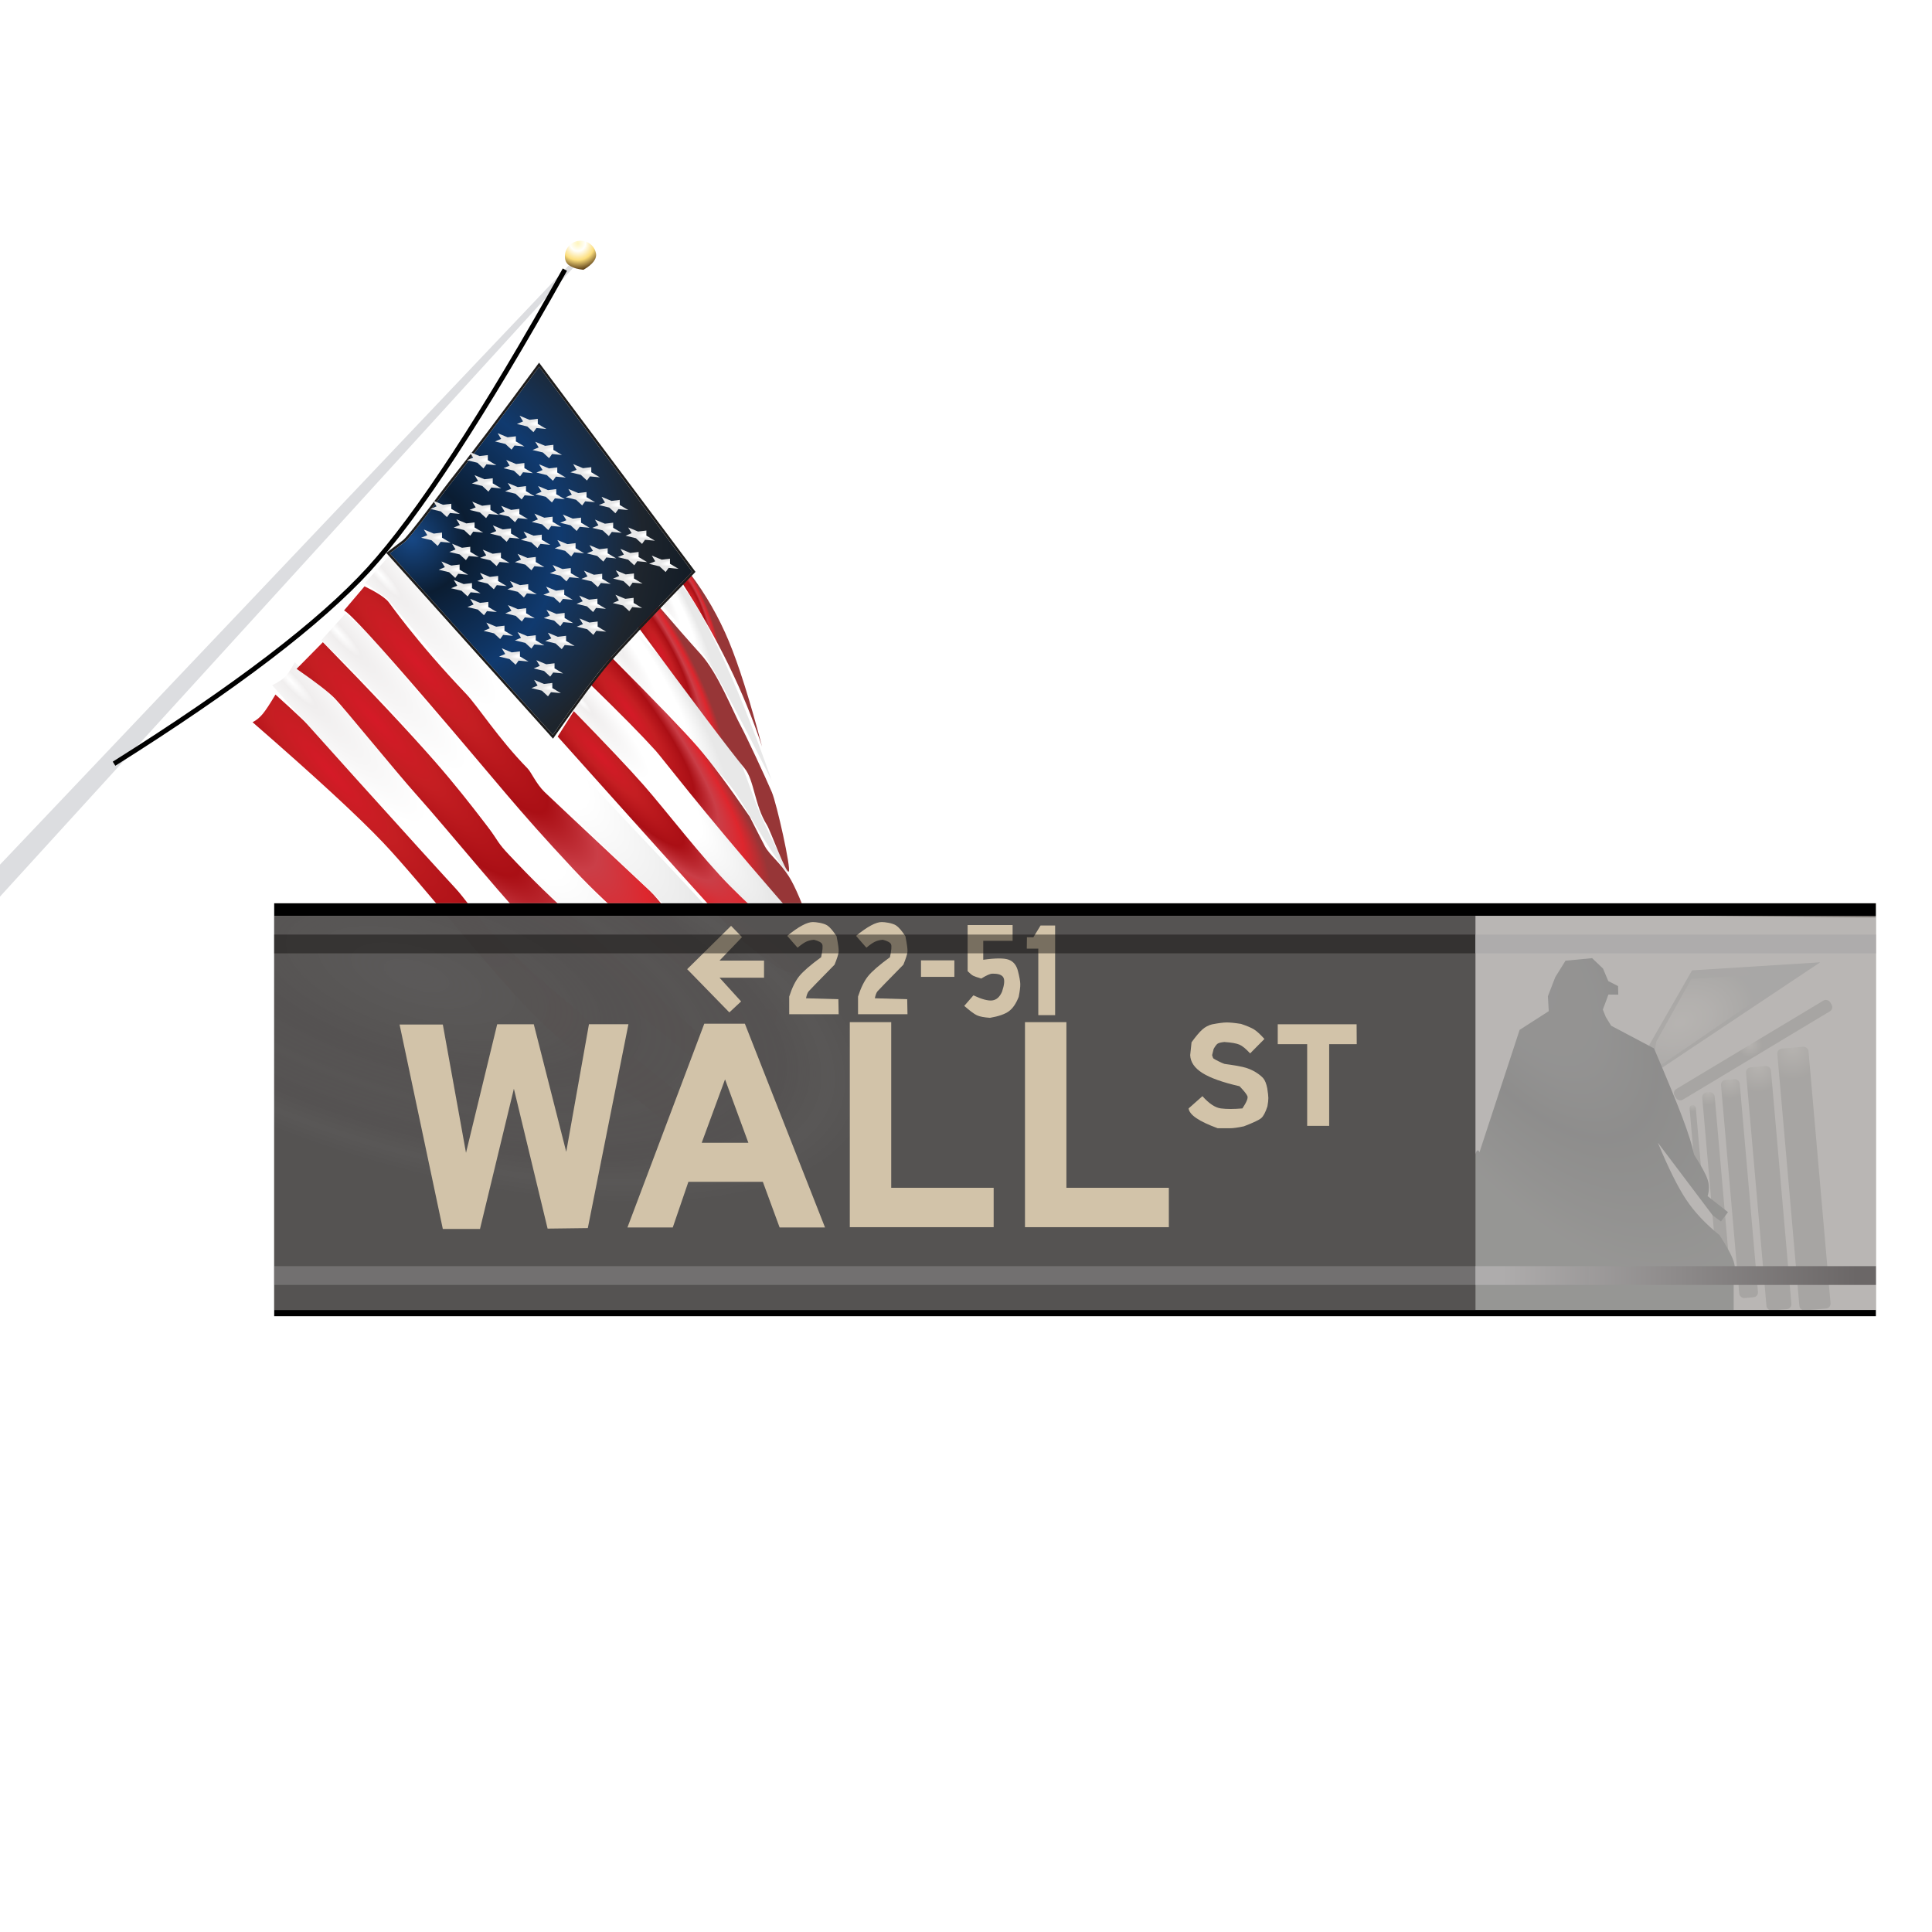 <?xml version="1.0" encoding="UTF-8"?>
<svg width="400px" height="400px" viewBox="0 0 400 400" version="1.1" xmlns="http://www.w3.org/2000/svg" xmlns:xlink="http://www.w3.org/1999/xlink">
    <!-- Generator: Sketch 45.2 (43514) - http://www.bohemiancoding.com/sketch -->
    <title>justStreet</title>
    <desc>Created with Sketch.</desc>
    <defs>
        <filter x="-5.1%" y="-2.1%" width="110.2%" height="106.9%" filterUnits="objectBoundingBox" id="filter-1">
            <feOffset dx="0" dy="2" in="SourceAlpha" result="shadowOffsetOuter1"></feOffset>
            <feGaussianBlur stdDeviation="1.5" in="shadowOffsetOuter1" result="shadowBlurOuter1"></feGaussianBlur>
            <feColorMatrix values="0 0 0 0 0   0 0 0 0 0   0 0 0 0 0  0 0 0 0.5 0" type="matrix" in="shadowBlurOuter1" result="shadowMatrixOuter1"></feColorMatrix>
            <feMerge>
                <feMergeNode in="shadowMatrixOuter1"></feMergeNode>
                <feMergeNode in="SourceGraphic"></feMergeNode>
            </feMerge>
        </filter>
        <radialGradient cx="82.182%" cy="16.339%" fx="82.182%" fy="16.339%" r="126.301%" gradientTransform="translate(0.822,0.163),scale(1,0.694),rotate(120.547),scale(1,0.188),translate(-0.822,-0.163)" id="radialGradient-2">
            <stop stop-color="#D51A27" offset="0%"></stop>
            <stop stop-color="#C41E22" offset="19.999%"></stop>
            <stop stop-color="#AA0F15" offset="45.395%"></stop>
            <stop stop-color="#CA3E47" offset="62.628%"></stop>
            <stop stop-color="#D72E36" offset="74.343%"></stop>
            <stop stop-color="#DE262D" offset="80.806%"></stop>
            <stop stop-color="#973637" offset="100%"></stop>
        </radialGradient>
        <radialGradient cx="95.021%" cy="3.057%" fx="95.021%" fy="3.057%" r="143.374%" gradientTransform="translate(0.95,0.031),scale(1,0.694),rotate(121.549),scale(1,0.184),translate(-0.95,-0.031)" id="radialGradient-3">
            <stop stop-color="#FFFFFF" offset="0%"></stop>
            <stop stop-color="#F0EEEE" offset="6.393%"></stop>
            <stop stop-color="#FFFFFF" offset="36.657%"></stop>
            <stop stop-color="#FFFFFF" offset="64.392%"></stop>
            <stop stop-color="#E8E8E8" offset="100%"></stop>
        </radialGradient>
        <radialGradient cx="82.182%" cy="16.339%" fx="82.182%" fy="16.339%" r="126.301%" gradientTransform="translate(0.822,0.163),scale(1,0.697),rotate(120.681),scale(1,0.188),translate(-0.822,-0.163)" id="radialGradient-4">
            <stop stop-color="#D51A27" offset="0%"></stop>
            <stop stop-color="#C41E22" offset="19.999%"></stop>
            <stop stop-color="#AA0F15" offset="45.395%"></stop>
            <stop stop-color="#CA3E47" offset="62.628%"></stop>
            <stop stop-color="#DE262D" offset="80.806%"></stop>
            <stop stop-color="#973637" offset="100%"></stop>
        </radialGradient>
        <radialGradient cx="95.021%" cy="3.057%" fx="95.021%" fy="3.057%" r="143.374%" gradientTransform="translate(0.95,0.031),scale(1,0.669),rotate(120.623),scale(1,0.184),translate(-0.95,-0.031)" id="radialGradient-5">
            <stop stop-color="#FFFFFF" offset="0%"></stop>
            <stop stop-color="#F0EEEE" offset="6.393%"></stop>
            <stop stop-color="#FFFFFF" offset="36.657%"></stop>
            <stop stop-color="#FFFFFF" offset="64.392%"></stop>
            <stop stop-color="#E8E8E8" offset="100%"></stop>
        </radialGradient>
        <radialGradient cx="82.182%" cy="16.339%" fx="82.182%" fy="16.339%" r="126.301%" gradientTransform="translate(0.822,0.163),scale(1,0.645),rotate(118.766),scale(1,0.188),translate(-0.822,-0.163)" id="radialGradient-6">
            <stop stop-color="#D51A27" offset="0%"></stop>
            <stop stop-color="#C41E22" offset="19.999%"></stop>
            <stop stop-color="#AA0F15" offset="45.395%"></stop>
            <stop stop-color="#CA3E47" offset="62.628%"></stop>
            <stop stop-color="#DE262D" offset="80.806%"></stop>
            <stop stop-color="#973637" offset="100%"></stop>
        </radialGradient>
        <radialGradient cx="95.021%" cy="3.057%" fx="95.021%" fy="3.057%" r="143.374%" gradientTransform="translate(0.95,0.031),scale(1,0.636),rotate(119.369),scale(1,0.184),translate(-0.95,-0.031)" id="radialGradient-7">
            <stop stop-color="#FFFFFF" offset="0%"></stop>
            <stop stop-color="#F0EEEE" offset="6.393%"></stop>
            <stop stop-color="#FFFFFF" offset="36.657%"></stop>
            <stop stop-color="#FFFFFF" offset="64.392%"></stop>
            <stop stop-color="#E8E8E8" offset="100%"></stop>
        </radialGradient>
        <radialGradient cx="82.182%" cy="16.339%" fx="82.182%" fy="16.339%" r="126.301%" gradientTransform="translate(0.822,0.163),scale(1,0.697),rotate(120.654),scale(1,0.188),translate(-0.822,-0.163)" id="radialGradient-8">
            <stop stop-color="#D51A27" offset="0%"></stop>
            <stop stop-color="#C41E22" offset="19.999%"></stop>
            <stop stop-color="#AA0F15" offset="45.395%"></stop>
            <stop stop-color="#CA3E47" offset="62.628%"></stop>
            <stop stop-color="#DE262D" offset="80.806%"></stop>
            <stop stop-color="#973637" offset="100%"></stop>
        </radialGradient>
        <radialGradient cx="95.021%" cy="3.057%" fx="95.021%" fy="3.057%" r="143.374%" gradientTransform="translate(0.95,0.031),scale(1,0.628),rotate(119.082),scale(1,0.184),translate(-0.95,-0.031)" id="radialGradient-9">
            <stop stop-color="#FFFFFF" offset="0%"></stop>
            <stop stop-color="#F0EEEE" offset="6.393%"></stop>
            <stop stop-color="#FFFFFF" offset="36.657%"></stop>
            <stop stop-color="#FFFFFF" offset="64.392%"></stop>
            <stop stop-color="#E8E8E8" offset="100%"></stop>
        </radialGradient>
        <radialGradient cx="95.021%" cy="3.057%" fx="95.021%" fy="3.057%" r="143.374%" gradientTransform="translate(0.95,0.031),scale(1,0.478),rotate(112.925),scale(1,0.184),translate(-0.95,-0.031)" id="radialGradient-10">
            <stop stop-color="#FFFFFF" offset="0%"></stop>
            <stop stop-color="#F0EEEE" offset="6.393%"></stop>
            <stop stop-color="#FFFFFF" offset="36.657%"></stop>
            <stop stop-color="#FFFFFF" offset="64.392%"></stop>
            <stop stop-color="#E8E8E8" offset="100%"></stop>
        </radialGradient>
        <radialGradient cx="82.182%" cy="16.339%" fx="82.182%" fy="16.339%" r="126.301%" gradientTransform="translate(0.822,0.163),scale(1,0.527),rotate(114.149),scale(1,0.188),translate(-0.822,-0.163)" id="radialGradient-11">
            <stop stop-color="#D51A27" offset="0%"></stop>
            <stop stop-color="#C41E22" offset="19.999%"></stop>
            <stop stop-color="#AA0F15" offset="45.395%"></stop>
            <stop stop-color="#CA3E47" offset="62.628%"></stop>
            <stop stop-color="#DE262D" offset="80.806%"></stop>
            <stop stop-color="#973637" offset="100%"></stop>
        </radialGradient>
        <radialGradient cx="82.182%" cy="16.339%" fx="82.182%" fy="16.339%" r="126.301%" gradientTransform="translate(0.822,0.163),scale(1,0.344),rotate(106.31),scale(1,0.188),translate(-0.822,-0.163)" id="radialGradient-12">
            <stop stop-color="#D51A27" offset="0%"></stop>
            <stop stop-color="#C41E22" offset="19.999%"></stop>
            <stop stop-color="#AA0F15" offset="45.395%"></stop>
            <stop stop-color="#CA3E47" offset="62.628%"></stop>
            <stop stop-color="#DE262D" offset="80.806%"></stop>
            <stop stop-color="#973637" offset="100%"></stop>
        </radialGradient>
        <radialGradient cx="82.182%" cy="16.339%" fx="82.182%" fy="16.339%" r="126.301%" gradientTransform="translate(0.822,0.163),scale(1,0.241),rotate(101.578),scale(1,0.188),translate(-0.822,-0.163)" id="radialGradient-13">
            <stop stop-color="#D51A27" offset="0%"></stop>
            <stop stop-color="#C41E22" offset="19.999%"></stop>
            <stop stop-color="#AA0F15" offset="45.395%"></stop>
            <stop stop-color="#CA3E47" offset="62.628%"></stop>
            <stop stop-color="#DE262D" offset="80.806%"></stop>
            <stop stop-color="#973637" offset="100%"></stop>
        </radialGradient>
        <radialGradient cx="95.021%" cy="3.057%" fx="95.021%" fy="3.057%" r="143.374%" gradientTransform="translate(0.95,0.031),scale(1,0.347),rotate(107.049),scale(1,0.184),translate(-0.95,-0.031)" id="radialGradient-14">
            <stop stop-color="#FFFFFF" offset="0%"></stop>
            <stop stop-color="#F0EEEE" offset="6.393%"></stop>
            <stop stop-color="#FFFFFF" offset="36.657%"></stop>
            <stop stop-color="#FFFFFF" offset="64.392%"></stop>
            <stop stop-color="#E8E8E8" offset="100%"></stop>
        </radialGradient>
        <radialGradient cx="79.081%" cy="6.676%" fx="79.081%" fy="6.676%" r="127.543%" gradientTransform="translate(0.791,0.067),scale(0.937,1),rotate(119.703),translate(-0.791,-0.067)" id="radialGradient-15">
            <stop stop-color="#174886" offset="0%"></stop>
            <stop stop-color="#0B1D32" offset="17.642%"></stop>
            <stop stop-color="#103A6F" offset="45.928%"></stop>
            <stop stop-color="#1E252D" offset="71.698%"></stop>
            <stop stop-color="#0A1521" offset="100%"></stop>
        </radialGradient>
        <path d="M11.983,12.558 C25.267,13.634 35.153,14.307 41.642,14.578 C44.629,14.702 55.961,15.72 57.763,15.336 C58.964,15.08 60.18,14.825 61.409,14.569 L67.638,64.697 C59.009,63.8 52.674,63.335 48.631,63.303 C44.589,63.271 36.109,63.618 23.192,64.344 L11.983,12.558 Z" id="path-16"></path>
        <radialGradient cx="95.021%" cy="3.057%" fx="95.021%" fy="3.057%" r="143.374%" gradientTransform="translate(0.95,0.031),scale(1,0.475),rotate(112.814),scale(1,0.184),translate(-0.95,-0.031)" id="radialGradient-17">
            <stop stop-color="#FFFFFF" offset="0%"></stop>
            <stop stop-color="#F0EEEE" offset="6.393%"></stop>
            <stop stop-color="#FFFFFF" offset="36.657%"></stop>
            <stop stop-color="#FFFFFF" offset="64.392%"></stop>
            <stop stop-color="#E8E8E8" offset="100%"></stop>
        </radialGradient>
        <radialGradient cx="50%" cy="8.028%" fx="50%" fy="8.028%" r="89.385%" gradientTransform="translate(0.5,0.08),scale(0.939,1),rotate(90),translate(-0.5,-0.08)" id="radialGradient-18">
            <stop stop-color="#FFF5BD" offset="0%"></stop>
            <stop stop-color="#FFFFFB" offset="29.259%"></stop>
            <stop stop-color="#FCDE7C" offset="63.646%"></stop>
            <stop stop-color="#60431A" offset="100%"></stop>
        </radialGradient>
        <radialGradient cx="50%" cy="0%" fx="50%" fy="0%" r="79.404%" gradientTransform="translate(0.5,0),scale(1,0.032),rotate(90),scale(1,0.323),translate(-0.5,-0)" id="radialGradient-19">
            <stop stop-color="#F0F1F8" offset="0%"></stop>
            <stop stop-color="#F0F2D4" offset="21.64%"></stop>
            <stop stop-color="#CFD0D0" offset="42.445%"></stop>
            <stop stop-color="#D4D4CB" offset="55.485%"></stop>
            <stop stop-color="#7F8185" offset="60.389%"></stop>
            <stop stop-color="#C2C8D5" offset="68.24%"></stop>
            <stop stop-color="#DCDDE0" offset="100%"></stop>
        </radialGradient>
        <filter x="-6.0%" y="-10.5%" width="111.0%" height="142.7%" filterUnits="objectBoundingBox" id="filter-20">
            <feOffset dx="-2" dy="9" in="SourceAlpha" result="shadowOffsetOuter1"></feOffset>
            <feGaussianBlur stdDeviation="4.5" in="shadowOffsetOuter1" result="shadowBlurOuter1"></feGaussianBlur>
            <feColorMatrix values="0 0 0 0 0   0 0 0 0 0   0 0 0 0 0  0 0 0 0.477 0" type="matrix" in="shadowBlurOuter1" result="shadowMatrixOuter1"></feColorMatrix>
            <feMerge>
                <feMergeNode in="shadowMatrixOuter1"></feMergeNode>
                <feMergeNode in="SourceGraphic"></feMergeNode>
            </feMerge>
        </filter>
        <radialGradient cx="50%" cy="0%" fx="50%" fy="0%" r="100%" gradientTransform="translate(0.5,0),scale(1,0.119),rotate(90),translate(-0.5,-0)" id="radialGradient-21">
            <stop stop-color="#C8BEB1" offset="0%"></stop>
            <stop stop-color="#898278" offset="100%"></stop>
        </radialGradient>
        <radialGradient cx="50%" cy="0%" fx="50%" fy="0%" r="100%" gradientTransform="translate(0.5,0),scale(1,0.103),rotate(90),translate(-0.5,-0)" id="radialGradient-22">
            <stop stop-color="#C8BEB1" offset="0%"></stop>
            <stop stop-color="#898278" offset="100%"></stop>
        </radialGradient>
        <radialGradient cx="50%" cy="0%" fx="50%" fy="0%" r="100%" gradientTransform="translate(0.5,0),scale(1,0.086),rotate(90),translate(-0.5,-0)" id="radialGradient-23">
            <stop stop-color="#C8BEB1" offset="0%"></stop>
            <stop stop-color="#898278" offset="100%"></stop>
        </radialGradient>
        <radialGradient cx="50%" cy="0%" fx="50%" fy="0%" r="100%" gradientTransform="translate(0.5,0),scale(1,0.077),rotate(90),translate(-0.5,-0)" id="radialGradient-24">
            <stop stop-color="#C8BEB1" offset="0%"></stop>
            <stop stop-color="#898278" offset="100%"></stop>
        </radialGradient>
        <radialGradient cx="50%" cy="0%" fx="50%" fy="0%" r="100%" gradientTransform="translate(0.5,0),scale(1,0.071),rotate(90),translate(-0.5,-0)" id="radialGradient-25">
            <stop stop-color="#C8BEB1" offset="0%"></stop>
            <stop stop-color="#898278" offset="100%"></stop>
        </radialGradient>
        <radialGradient cx="50%" cy="0%" fx="50%" fy="0%" r="100%" gradientTransform="translate(0.5,0),scale(0.069,1),rotate(90),translate(-0.5,-0)" id="radialGradient-26">
            <stop stop-color="#C8BEB1" offset="0%"></stop>
            <stop stop-color="#898278" offset="100%"></stop>
        </radialGradient>
        <radialGradient cx="20.205%" cy="50%" fx="20.205%" fy="50%" r="77.08%" gradientTransform="translate(0.202,0.5),scale(0.667,1),rotate(-23.636),scale(1,0.671),translate(-0.202,-0.5)" id="radialGradient-27">
            <stop stop-color="#9B938A" offset="0%"></stop>
            <stop stop-color="#8E8A85" offset="100%"></stop>
        </radialGradient>
        <radialGradient cx="20.205%" cy="50%" fx="20.205%" fy="50%" r="77.08%" gradientTransform="translate(0.202,0.5),scale(0.685,1),rotate(-24.189),scale(1,0.671),translate(-0.202,-0.5)" id="radialGradient-28">
            <stop stop-color="#CBC1B6" offset="0%"></stop>
            <stop stop-color="#BEB5AB" offset="31.911%"></stop>
            <stop stop-color="#BAB1A8" offset="41.207%"></stop>
            <stop stop-color="#9C978E" offset="83.369%"></stop>
            <stop stop-color="#8E8A85" offset="100%"></stop>
        </radialGradient>
        <radialGradient cx="19.554%" cy="0%" fx="19.554%" fy="0%" r="132.961%" gradientTransform="translate(0.196,0),scale(1,0.763),rotate(56.236),scale(1,0.462),translate(-0.196,-0)" id="radialGradient-29">
            <stop stop-color="#393834" offset="0%"></stop>
            <stop stop-color="#33322F" offset="33.769%"></stop>
            <stop stop-color="#1B1A16" offset="57.217%"></stop>
            <stop stop-color="#3F3F38" offset="100%"></stop>
        </radialGradient>
        <radialGradient cx="11.85%" cy="15.095%" fx="11.85%" fy="15.095%" r="119.584%" gradientTransform="translate(0.119,0.151),scale(0.328,1),rotate(16.783),scale(1,0.407),translate(-0.119,-0.151)" id="radialGradient-30">
            <stop stop-color="#7D7A79" stop-opacity="0.743" offset="0%"></stop>
            <stop stop-color="#7D7A79" stop-opacity="0.898" offset="28.417%"></stop>
            <stop stop-color="#7D7A79" stop-opacity="1.004" offset="43.637%"></stop>
            <stop stop-color="#7D7A79" stop-opacity="0.932" offset="62.185%"></stop>
            <stop stop-color="#7D7A79" offset="80.005%"></stop>
            <stop stop-color="#7D7A79" stop-opacity="0.837" offset="90.564%"></stop>
            <stop stop-color="#7D7C7A" offset="100%"></stop>
        </radialGradient>
        <rect id="path-31" x="0" y="2.591" width="248.711" height="81.608"></rect>
        <path d="M20.804,11.841 L15.974,24.974 L25.635,24.974 L20.804,11.841 Z M0.599,42.502 L16.505,0.324 L24.911,0.324 L41.502,42.502 L32.102,42.502 L28.633,33.059 L13.215,33.059 L9.983,42.502 L0.599,42.502 Z" id="path-32"></path>
        <rect id="path-34" x="0" y="0" width="331.614" height="2.591"></rect>
        <filter x="-0.2%" y="-19.3%" width="100.3%" height="138.6%" filterUnits="objectBoundingBox" id="filter-35">
            <feGaussianBlur stdDeviation="0.5" in="SourceAlpha" result="shadowBlurInner1"></feGaussianBlur>
            <feOffset dx="0" dy="0" in="shadowBlurInner1" result="shadowOffsetInner1"></feOffset>
            <feComposite in="shadowOffsetInner1" in2="SourceAlpha" operator="arithmetic" k2="-1" k3="1" result="shadowInnerInner1"></feComposite>
            <feColorMatrix values="0 0 0 0 0.784   0 0 0 0 0.773   0 0 0 0 0.741  0 0 0 1 0" type="matrix" in="shadowInnerInner1"></feColorMatrix>
        </filter>
        <rect id="path-36" x="0" y="84.199" width="331.614" height="1.295"></rect>
        <filter x="-0.2%" y="-38.6%" width="100.3%" height="177.2%" filterUnits="objectBoundingBox" id="filter-37">
            <feGaussianBlur stdDeviation="0.5" in="SourceAlpha" result="shadowBlurInner1"></feGaussianBlur>
            <feOffset dx="0" dy="0" in="shadowBlurInner1" result="shadowOffsetInner1"></feOffset>
            <feComposite in="shadowOffsetInner1" in2="SourceAlpha" operator="arithmetic" k2="-1" k3="1" result="shadowInnerInner1"></feComposite>
            <feColorMatrix values="0 0 0 0 0.784   0 0 0 0 0.773   0 0 0 0 0.741  0 0 0 1 0" type="matrix" in="shadowInnerInner1"></feColorMatrix>
        </filter>
        <linearGradient x1="94.794%" y1="50%" x2="6.836%" y2="50%" id="linearGradient-38">
            <stop stop-color="#6B6767" stop-opacity="0.992" offset="0%"></stop>
            <stop stop-color="#AEACAC" offset="100%"></stop>
        </linearGradient>
    </defs>
    <g id="Images" stroke="none" stroke-width="1" fill="none" fill-rule="evenodd">
        <g id="justStreet">
            <g id="Flag" transform="translate(-12, 42)">
                <g transform="translate(86.967, 113.528) scale(-1, 1) rotate(12) translate(-86.967, -113.528) translate(1.298, 19.462)">
                    <g filter="url(#filter-1)" transform="translate(0, 20.759)">
                        <path d="M106.604,60.721 C96.361,74.318 89.273,84.322 85.338,90.733 C79.436,100.35 68.047,123.527 61.182,133.709 C55.347,142.364 48.589,149.185 44.103,154.732 C41.113,158.43 37.8,162.54 34.163,167.062 C33.493,165.502 32.884,164.436 32.338,163.862 C31.792,163.288 30.889,162.766 29.63,162.297 C36.23,154.218 40.836,148.565 43.446,145.338 C47.182,140.719 50.674,136.913 52.821,133.709 C54.816,130.73 60.459,124.453 67.231,113.517 C70.168,108.775 74.299,98.387 82.878,83.62 C88.597,73.775 94.563,64.604 100.776,56.107 C102.278,57.744 103.416,58.87 104.192,59.483 C104.967,60.097 105.771,60.51 106.604,60.721 Z" id="Path-50" fill="url(#radialGradient-2)"></path>
                        <path d="M27.722,161.333 C40.033,147.591 48.796,136.921 54.012,129.322 C56.07,126.324 61.623,120.975 66.999,112.492 C70.582,106.836 81.932,87.366 101.048,54.081 C99.579,53.728 98.48,53.27 97.751,52.707 C97.022,52.144 96.267,51.368 95.487,50.378 C92.911,53.77 91.05,56.368 89.905,58.173 C88.188,60.881 81.753,72.133 79.239,76.445 C74.059,85.333 64.482,103.906 56.27,116.006 C50.522,124.477 44.17,130.42 39.535,136.329 C36.444,140.268 31.291,146.81 24.073,155.955 L27.722,161.333 Z" id="Path-51" fill="url(#radialGradient-3)"></path>
                        <path d="M25.03,156.697 C25.03,156.697 23.106,155.611 19.259,153.438 C23.48,150.527 26.177,148.18 27.35,146.396 C27.714,145.843 29.923,142.035 34.366,135.521 C38.808,129.008 38.851,130.085 41.104,126.47 C43.555,122.535 51.944,112.469 59.115,100.637 C61.838,96.146 65.226,87.512 71.291,76.658 C75.333,69.422 81.208,59.717 88.915,47.545 L95.39,51.814 C92.04,55.369 89.882,57.916 88.915,59.456 C87.465,61.766 79.455,77.374 76.647,82.257 C71.51,91.19 62.265,109.43 57.325,116.794 C52.936,123.336 46.434,129.705 41.104,136.205 C35.773,142.705 25.03,156.697 25.03,156.697 Z" id="Path-52" fill="url(#radialGradient-4)"></path>
                        <path d="M18.537,152.97 C22.328,150.871 25.093,148.786 26.832,146.716 C29.441,143.61 49.427,115.153 57.142,103.587 C64.991,91.82 59.038,99.682 68.82,80.996 C75.341,68.539 82.121,57.238 89.161,47.093 L83.116,42.711 C80.942,45.472 79.469,47.526 78.697,48.874 C77.54,50.894 67.422,70.133 64.263,75.674 C58.741,85.363 59.793,85.444 57.548,89.116 C46.75,106.778 45.686,108.303 42.303,113.558 C41.653,114.568 32.949,125.791 30.012,129.944 C28.717,131.775 27.672,134.466 25.57,138.136 C23.469,141.806 24.598,140.858 23.432,142.249 C20.325,145.956 17.653,147.83 15.415,147.871 L18.537,152.97 Z" id="Path-53" fill="url(#radialGradient-5)"></path>
                        <path d="M12.727,141.632 L14.838,147.318 C18.741,146.269 21.15,145.039 22.066,143.629 C22.385,143.138 24.838,137.264 30.385,129.052 C35.931,120.841 41.207,115.497 47.994,104.221 C57.174,88.968 58.788,85.027 70.201,64.171 C77.81,50.268 82.163,42.886 83.261,42.026 L78.078,38.023 C76.034,39.607 74.671,40.942 73.987,42.026 C73.683,42.507 70.229,51.025 62.142,64.171 C60.244,67.257 57.545,74.606 52.9,81.92 C52.302,82.862 51.836,85.369 50.469,87.433 C49.868,88.341 44.182,96.522 33.41,111.975 C31.762,114.339 29.856,119.17 26.938,123.353 C25.994,124.707 20.884,134.833 18.625,137.743 C17.119,139.683 15.153,140.979 12.727,141.632 Z" id="Path-54" fill="url(#radialGradient-6)"></path>
                        <path d="M9.047,135.995 C10.545,136.81 11.554,137.653 12.076,138.526 C12.598,139.399 12.598,140.242 12.076,141.057 C14.885,140.167 16.72,139.323 17.581,138.526 C18.874,137.33 20.964,132.774 22.066,131.316 C24.541,128.044 29.357,118.11 32.062,113.874 C34.215,110.501 41.266,100.927 49.964,86.515 C51.855,83.382 53.959,78.724 56.623,74.151 C56.958,73.577 62.746,62.699 73.987,41.519 L77.823,37.359 L71.765,32.895 C57.347,58.669 47.451,76.139 42.076,85.304 C34.014,99.052 19.306,122.393 19.306,123.979 C19.306,127.699 13.43,131.376 13.237,131.822 C12.463,133.611 11.067,135.002 9.047,135.995 Z" id="Path-55" fill="url(#radialGradient-7)"></path>
                        <path d="M1.749,133.001 L7.934,134.937 C9.259,134.206 10.218,133.561 10.813,133.001 C11.704,132.162 16.569,126.594 17.446,125.232 C18.547,123.526 27.875,107.37 45.43,76.765 L41.005,72.239 C35.622,80.629 31.863,86.639 29.728,90.268 C28.157,92.937 23.458,102.818 18.392,111.333 C13.325,119.849 7.507,127.631 6.751,128.064 C4.935,129.104 3.267,130.75 1.749,133.001 Z" id="Path-56" fill="url(#radialGradient-8)"></path>
                        <path d="M1.739,133.14 C0.858,132.384 0.51,131.708 0.696,131.111 C0.882,130.515 2.209,128.05 4.677,123.718 C7.164,119.103 8.969,115.746 10.094,113.646 C11.781,110.497 17.199,100.402 19.629,96.158 C23.114,90.074 28.725,80.759 36.464,68.214 L41.449,71.721 C36.066,80.227 32.28,86.43 30.091,90.33 C26.807,96.181 21.294,107.751 16.881,114.575 C11.59,122.759 7.623,127.505 4.677,130.336 C2.713,132.223 1.734,133.158 1.739,133.14 Z" id="Path-57" fill="url(#radialGradient-9)"></path>
                        <path d="M5.071,112.204 C6.416,107.079 7.323,103.322 7.792,100.935 C8.494,97.353 9.055,91.546 9.642,89.281 C11.232,83.142 11.495,84.811 12.067,82.875 C13.242,78.896 15.402,74.778 18.124,70.092 C19.939,66.969 22.312,63.229 25.242,58.875 L31.098,62.662 C21.129,79.086 14.993,89.508 12.69,93.926 C11.22,96.747 9.441,102.687 7.792,107.158 C6.142,111.63 3.764,117.102 5.071,112.204 Z" id="Path-59.5" fill="url(#radialGradient-10)"></path>
                        <path d="M4.611,115.086 C5.812,111.828 7.596,109.881 8.18,107.926 C8.358,107.332 8.962,105.101 9.992,101.231 C13.008,93.948 15.515,88.502 17.512,84.893 C19.509,81.283 24.071,73.953 31.198,62.901 L36.517,67.69 C31.724,74.843 28.279,80.235 26.182,83.867 C25.168,85.623 19.748,97.198 8.18,118.12 C0.468,132.068 -1.495,135.016 2.291,126.962 C3.037,121.217 3.81,117.258 4.611,115.086 Z" id="Path-58" fill="url(#radialGradient-11)"></path>
                        <path d="M4.45,97.244 C5.152,93.662 7.226,84.753 7.798,82.817 C8.973,78.838 10.21,70.885 12.932,66.2 C14.747,63.076 16.954,59.125 19.554,54.345 L24.562,57.737 C16.46,75.64 11.258,86.8 8.955,91.219 C7.485,94.039 8.524,99.158 6.875,103.63 C6.378,104.976 5.095,114.434 4.45,114.046 C3.804,113.658 3.959,99.746 4.45,97.244 Z" id="Path-59" fill="url(#radialGradient-12)"></path>
                        <path d="M4.47,87.584 C4.941,77.728 5.672,70.145 6.662,64.835 C7.653,59.526 9.288,54.424 11.569,49.529 L13.635,50.936 C11.202,57.377 9.234,63.605 7.73,69.619 C6.226,75.633 5.139,81.621 4.47,87.584 Z" id="Path-61" fill="url(#radialGradient-13)"></path>
                        <path d="M19.173,53.876 C15.464,59.881 12.931,64.714 11.574,68.375 C10.216,72.035 7.683,80.864 3.974,94.861 C5.416,83.657 7.138,73.904 9.141,65.602 C11.143,57.3 12.866,52.433 14.308,50.998 L19.173,53.876 Z" id="Path-60" fill="url(#radialGradient-14)"></path>
                        <g id="Rectangle" transform="translate(39.811, 38.627) rotate(37) translate(-39.811, -38.627) ">
                            <use fill="url(#radialGradient-15)" fill-rule="evenodd" xlink:href="#path-16"></use>
                            <path stroke="#1D1C1C" stroke-width="0.5" d="M12.003,12.308 C25.284,13.385 35.167,14.058 41.652,14.328 C42.184,14.35 42.981,14.4 44.22,14.485 C44.773,14.524 47.243,14.699 47.887,14.744 C48.459,14.784 48.981,14.82 49.479,14.853 C54.12,15.162 56.911,15.262 57.711,15.091 C58.913,14.835 60.129,14.58 61.358,14.325 L61.624,14.269 L67.925,64.978 L67.613,64.945 C58.991,64.049 52.662,63.585 48.629,63.553 C44.594,63.521 36.117,63.868 23.206,64.594 L22.992,64.606 L11.667,12.281 L12.003,12.308 Z"></path>
                        </g>
                    </g>
                    <g id="Stars" transform="translate(41.379, 61.712) rotate(299) translate(-41.379, -61.712) translate(14.77, 40.304)" fill="url(#radialGradient-17)">
                        <polygon id="Star-Copy-48" transform="translate(42.955, 35.265) rotate(301) translate(-42.955, -35.265) " points="42.955 37.279 42.057 38.323 42.228 36.11 41.502 34.543 42.506 34.221 42.955 32.207 43.404 34.221 44.409 34.543 43.682 36.11 43.853 38.323"></polygon>
                        <polygon id="Star-Copy-47" transform="translate(30.997, 37.441) rotate(301) translate(-30.997, -37.441) " points="30.997 39.455 30.099 40.499 30.271 38.287 29.544 36.72 30.548 36.397 30.997 34.384 31.447 36.397 32.451 36.72 31.724 38.287 31.896 40.499"></polygon>
                        <polygon id="Star-Copy-46" transform="translate(36.902, 32.782) rotate(301) translate(-36.902, -32.782) " points="36.902 34.795 36.004 35.84 36.175 33.627 35.449 32.06 36.453 31.737 36.902 29.724 37.351 31.737 38.356 32.06 37.629 33.627 37.8 35.84"></polygon>
                        <polygon id="Star-Copy-45" transform="translate(25.837, 37.441) rotate(301) translate(-25.837, -37.441) " points="25.837 39.455 24.939 40.499 25.111 38.287 24.384 36.72 25.388 36.397 25.837 34.384 26.287 36.397 27.291 36.72 26.564 38.287 26.736 40.499"></polygon>
                        <polygon id="Star-Copy-44" transform="translate(28.559, 32.382) rotate(301) translate(-28.559, -32.382) " points="28.559 34.396 27.661 35.44 27.833 33.227 27.106 31.66 28.11 31.338 28.559 29.324 29.008 31.338 30.013 31.66 29.286 33.227 29.457 35.44"></polygon>
                        <polygon id="Star-Copy-43" transform="translate(19.714, 32.382) rotate(301) translate(-19.714, -32.382) " points="19.714 34.396 18.815 35.44 18.987 33.227 18.26 31.66 19.265 31.338 19.714 29.324 20.163 31.338 21.167 31.66 20.44 33.227 20.612 35.44"></polygon>
                        <polygon id="Star-Copy-42" transform="translate(14.187, 34.558) rotate(301) translate(-14.187, -34.558) " points="14.187 36.572 13.289 37.616 13.461 35.404 12.734 33.837 13.738 33.514 14.187 31.501 14.637 33.514 15.641 33.837 14.914 35.404 15.086 37.616"></polygon>
                        <polygon id="Star-Copy-42" transform="translate(7.253, 35.434) rotate(301) translate(-7.253, -35.434) " points="7.253 37.447 6.354 38.492 6.526 36.279 5.799 34.712 6.803 34.389 7.253 32.376 7.702 34.389 8.706 34.712 7.979 36.279 8.151 38.492"></polygon>
                        <polygon id="Star-Copy-42" transform="translate(13.805, 39.221) rotate(301) translate(-13.805, -39.221) " points="13.805 41.234 12.907 42.279 13.078 40.066 12.351 38.499 13.356 38.176 13.805 36.163 14.254 38.176 15.258 38.499 14.532 40.066 14.703 42.279"></polygon>
                        <polygon id="Star-Copy-42" transform="translate(4.476, 38.456) rotate(301) translate(-4.476, -38.456) " points="4.476 40.469 3.578 41.514 3.749 39.301 3.023 37.734 4.027 37.411 4.476 35.398 4.925 37.411 5.929 37.734 5.203 39.301 5.374 41.514"></polygon>
                        <polygon id="Star-Copy-41" transform="translate(9.979, 29.899) rotate(301) translate(-9.979, -29.899) " points="9.979 31.912 9.081 32.957 9.252 30.744 8.525 29.177 9.53 28.854 9.979 26.841 10.428 28.854 11.432 29.177 10.706 30.744 10.877 32.957"></polygon>
                        <polygon id="Star-Copy-40" transform="translate(6.734, 14.192) rotate(301) translate(-6.734, -14.192) " points="6.734 16.206 5.836 17.25 6.007 15.038 5.281 13.471 6.285 13.148 6.734 11.135 7.183 13.148 8.187 13.471 7.461 15.038 7.632 17.25"></polygon>
                        <polygon id="Star-Copy-39" transform="translate(46.2, 29.899) rotate(301) translate(-46.2, -29.899) " points="46.2 31.912 45.302 32.957 45.473 30.744 44.747 29.177 45.751 28.854 46.2 26.841 46.649 28.854 47.654 29.177 46.927 30.744 47.098 32.957"></polygon>
                        <polygon id="Star-Copy-38" transform="translate(40.123, 28.792) rotate(301) translate(-40.123, -28.792) " points="40.123 30.806 39.225 31.85 39.396 29.638 38.67 28.071 39.674 27.748 40.123 25.735 40.572 27.748 41.576 28.071 40.85 29.638 41.021 31.85"></polygon>
                        <polygon id="Star-Copy-37" transform="translate(35.572, 36.862) rotate(301) translate(-35.572, -36.862) " points="35.572 38.876 34.674 39.92 34.846 37.708 34.119 36.14 35.123 35.818 35.572 33.804 36.021 35.818 37.026 36.14 36.299 37.708 36.47 39.92"></polygon>
                        <polygon id="Star-Copy-36" transform="translate(26.413, 23.922) rotate(301) translate(-26.413, -23.922) " points="26.413 25.935 25.515 26.979 25.686 24.767 24.959 23.2 25.964 22.877 26.413 20.864 26.862 22.877 27.866 23.2 27.14 24.767 27.311 26.979"></polygon>
                        <polygon id="Star-Copy-35" transform="translate(31.804, 28.792) rotate(301) translate(-31.804, -28.792) " points="31.804 30.806 30.906 31.85 31.077 29.638 30.351 28.071 31.355 27.748 31.804 25.735 32.253 27.748 33.258 28.071 32.531 29.638 32.702 31.85"></polygon>
                        <polygon id="Star-Copy-34" transform="translate(17.432, 23.922) rotate(301) translate(-17.432, -23.922) " points="17.432 25.935 16.534 26.979 16.706 24.767 15.979 23.2 16.983 22.877 17.432 20.864 17.882 22.877 18.886 23.2 18.159 24.767 18.331 26.979"></polygon>
                        <polygon id="Star-Copy-33" transform="translate(23.187, 28.792) rotate(301) translate(-23.187, -28.792) " points="23.187 30.806 22.289 31.85 22.461 29.638 21.734 28.071 22.738 27.748 23.187 25.735 23.636 27.748 24.641 28.071 23.914 29.638 24.085 31.85"></polygon>
                        <polygon id="Star-Copy-32" transform="translate(19.923, 38.148) rotate(301) translate(-19.923, -38.148) " points="19.923 40.162 19.025 41.206 19.196 38.993 18.47 37.426 19.474 37.104 19.923 35.09 20.372 37.104 21.376 37.426 20.65 38.993 20.821 41.206"></polygon>
                        <polygon id="Star-Copy-31" transform="translate(13.75, 27.016) rotate(301) translate(-13.75, -27.016) " points="13.75 29.029 12.852 30.074 13.024 27.861 12.297 26.294 13.301 25.971 13.75 23.958 14.199 25.971 15.204 26.294 14.477 27.861 14.649 30.074"></polygon>
                        <polygon id="Star-Copy-30" transform="translate(7.915, 23.026) rotate(301) translate(-7.915, -23.026) " points="7.915 25.04 7.017 26.084 7.189 23.872 6.462 22.305 7.466 21.982 7.915 19.969 8.364 21.982 9.369 22.305 8.642 23.872 8.814 26.084"></polygon>
                        <polygon id="Star-Copy-29" transform="translate(44.553, 19.958) rotate(301) translate(-44.553, -19.958) " points="44.553 21.972 43.654 23.016 43.826 20.804 43.099 19.237 44.104 18.914 44.553 16.901 45.002 18.914 46.006 19.237 45.279 20.804 45.451 23.016"></polygon>
                        <polygon id="Star-Copy-28" transform="translate(40.732, 23.922) rotate(301) translate(-40.732, -23.922) " points="40.732 25.935 39.834 26.979 40.006 24.767 39.279 23.2 40.283 22.877 40.732 20.864 41.181 22.877 42.186 23.2 41.459 24.767 41.63 26.979"></polygon>
                        <polygon id="Star-Copy-27" transform="translate(36.148, 19.958) rotate(301) translate(-36.148, -19.958) " points="36.148 21.972 35.249 23.016 35.421 20.804 34.694 19.237 35.699 18.914 36.148 16.901 36.597 18.914 37.601 19.237 36.874 20.804 37.046 23.016"></polygon>
                        <polygon id="Star-Copy-26" transform="translate(38.817, 15.827) rotate(301) translate(-38.817, -15.827) " points="38.817 17.84 37.919 18.885 38.091 16.672 37.364 15.105 38.368 14.782 38.817 12.769 39.266 14.782 40.271 15.105 39.544 16.672 39.715 18.885"></polygon>
                        <polygon id="Star-Copy-25" transform="translate(29.082, 19.958) rotate(301) translate(-29.082, -19.958) " points="29.082 21.972 28.184 23.016 28.356 20.804 27.629 19.237 28.633 18.914 29.082 16.901 29.531 18.914 30.536 19.237 29.809 20.804 29.981 23.016"></polygon>
                        <polygon id="Star-Copy-24" transform="translate(30.412, 15.827) rotate(301) translate(-30.412, -15.827) " points="30.412 17.84 29.514 18.885 29.686 16.672 28.959 15.105 29.963 14.782 30.412 12.769 30.861 14.782 31.866 15.105 31.139 16.672 31.31 18.885"></polygon>
                        <polygon id="Star-Copy-23" transform="translate(19.923, 19.958) rotate(301) translate(-19.923, -19.958) " points="19.923 21.972 19.025 23.016 19.196 20.804 18.47 19.237 19.474 18.914 19.923 16.901 20.372 18.914 21.376 19.237 20.65 20.804 20.821 23.016"></polygon>
                        <polygon id="Star-Copy-22" transform="translate(11.518, 19.958) rotate(301) translate(-11.518, -19.958) " points="11.518 21.972 10.62 23.016 10.791 20.804 10.065 19.237 11.069 18.914 11.518 16.901 11.967 18.914 12.971 19.237 12.245 20.804 12.416 23.016"></polygon>
                        <polygon id="Star-Copy-21" transform="translate(23.168, 15.827) rotate(301) translate(-23.168, -15.827) " points="23.168 17.84 22.27 18.885 22.441 16.672 21.715 15.105 22.719 14.782 23.168 12.769 23.617 14.782 24.621 15.105 23.895 16.672 24.066 18.885"></polygon>
                        <polygon id="Star-Copy-20" transform="translate(14.763, 15.827) rotate(301) translate(-14.763, -15.827) " points="14.763 17.84 13.865 18.885 14.036 16.672 13.31 15.105 14.314 14.782 14.763 12.769 15.212 14.782 16.216 15.105 15.49 16.672 15.661 18.885"></polygon>
                        <polygon id="Star-Copy-19" transform="translate(42.638, 12.944) rotate(301) translate(-42.638, -12.944) " points="42.638 14.957 41.739 16.002 41.911 13.789 41.184 12.222 42.189 11.899 42.638 9.886 43.087 11.899 44.091 12.222 43.364 13.789 43.536 16.002"></polygon>
                        <polygon id="Star-Copy-18" transform="translate(34.233, 23.922) rotate(301) translate(-34.233, -23.922) " points="34.233 25.935 33.334 26.979 33.506 24.767 32.779 23.2 33.784 22.877 34.233 20.864 34.682 22.877 35.686 23.2 34.959 24.767 35.131 26.979"></polygon>
                        <polygon id="Star-Copy-17" transform="translate(34.233, 11.507) rotate(301) translate(-34.233, -11.507) " points="34.233 13.52 33.334 14.564 33.506 12.352 32.779 10.785 33.784 10.462 34.233 8.449 34.682 10.462 35.686 10.785 34.959 12.352 35.131 14.564"></polygon>
                        <polygon id="Star-Copy-16" transform="translate(26.413, 11.507) rotate(301) translate(-26.413, -11.507) " points="26.413 13.52 25.515 14.564 25.686 12.352 24.959 10.785 25.964 10.462 26.413 8.449 26.862 10.462 27.866 10.785 27.14 12.352 27.311 14.564"></polygon>
                        <polygon id="Star-Copy-15" transform="translate(18.008, 11.507) rotate(301) translate(-18.008, -11.507) " points="18.008 13.52 17.11 14.564 17.281 12.352 16.555 10.785 17.559 10.462 18.008 8.449 18.457 10.462 19.461 10.785 18.735 12.352 18.906 14.564"></polygon>
                        <polygon id="Star-Copy-14" transform="translate(10.505, 10.819) rotate(301) translate(-10.505, -10.819) " points="10.505 12.832 9.607 13.877 9.779 11.664 9.052 10.097 10.056 9.774 10.505 7.761 10.955 9.774 11.959 10.097 11.232 11.664 11.404 13.877"></polygon>
                        <polygon id="Star-Copy-13" transform="translate(37.487, 8.403) rotate(301) translate(-37.487, -8.403) " points="37.487 10.416 36.589 11.46 36.761 9.248 36.034 7.681 37.038 7.358 37.487 5.345 37.936 7.358 38.941 7.681 38.214 9.248 38.386 11.46"></polygon>
                        <polygon id="Star-Copy-12" transform="translate(29.658, 7.178) rotate(301) translate(-29.658, -7.178) " points="29.658 9.191 28.76 10.236 28.931 8.023 28.204 6.456 29.209 6.133 29.658 4.12 30.107 6.133 31.111 6.456 30.385 8.023 30.556 10.236"></polygon>
                        <polygon id="Star-Copy-11" transform="translate(21.253, 7.178) rotate(301) translate(-21.253, -7.178) " points="21.253 9.191 20.355 10.236 20.526 8.023 19.799 6.456 20.804 6.133 21.253 4.12 21.702 6.133 22.706 6.456 21.98 8.023 22.151 10.236"></polygon>
                        <polygon id="Star-Copy-10" transform="translate(13.224, 7.178) rotate(301) translate(-13.224, -7.178) " points="13.224 9.191 12.326 10.236 12.497 8.023 11.77 6.456 12.775 6.133 13.224 4.12 13.673 6.133 14.677 6.456 13.951 8.023 14.122 10.236"></polygon>
                        <polygon id="Star-Copy-8" transform="translate(41.539, 5.938) rotate(301) translate(-41.539, -5.938) " points="41.539 7.951 40.641 8.996 40.812 6.783 40.086 5.216 41.09 4.893 41.539 2.88 41.988 4.893 42.992 5.216 42.266 6.783 42.437 8.996"></polygon>
                        <polygon id="Star-Copy-42" transform="translate(48.846, 17.576) rotate(301) translate(-48.846, -17.576) " points="48.846 19.589 47.948 20.634 48.119 18.421 47.393 16.854 48.397 16.531 48.846 14.518 49.295 16.531 50.299 16.854 49.573 18.421 49.744 20.634"></polygon>
                        <polygon id="Star-Copy-42" transform="translate(47.97, 10.644) rotate(301) translate(-47.97, -10.644) " points="47.97 12.657 47.072 13.702 47.243 11.489 46.517 9.922 47.521 9.599 47.97 7.586 48.419 9.599 49.424 9.922 48.697 11.489 48.868 13.702"></polygon>
                        <polygon id="Star-Copy-42" transform="translate(47.724, 4.847) rotate(301) translate(-47.724, -4.847) " points="47.724 6.86 46.825 7.905 46.997 5.692 46.27 4.125 47.274 3.802 47.724 1.789 48.173 3.802 49.177 4.125 48.45 5.692 48.622 7.905"></polygon>
                        <polygon id="Star-Copy-6" transform="translate(32.903, 3.055) rotate(301) translate(-32.903, -3.055) " points="32.903 5.068 32.005 6.113 32.176 3.9 31.449 2.333 32.454 2.01 32.903 -0.003 33.352 2.01 34.356 2.333 33.629 3.9 33.801 6.113"></polygon>
                        <polygon id="Star-Copy-4" transform="translate(23.922, 3.055) rotate(301) translate(-23.922, -3.055) " points="23.922 5.068 23.024 6.113 23.196 3.9 22.469 2.333 23.473 2.01 23.922 -0.003 24.371 2.01 25.376 2.333 24.649 3.9 24.821 6.113"></polygon>
                        <polygon id="Star-Copy-2" transform="translate(15.517, 3.055) rotate(301) translate(-15.517, -3.055) " points="15.517 5.068 14.619 6.113 14.791 3.9 14.064 2.333 15.068 2.01 15.517 -0.003 15.967 2.01 16.971 2.333 16.244 3.9 16.416 6.113"></polygon>
                        <polygon id="Star-Copy" transform="translate(7.915, 3.189) rotate(301) translate(-7.915, -3.189) " points="7.915 5.203 7.017 6.247 7.189 4.035 6.462 2.467 7.466 2.145 7.915 0.131 8.364 2.145 9.369 2.467 8.642 4.035 8.814 6.247"></polygon>
                    </g>
                    <g id="Pole" transform="translate(16.874, 0)">
                        <path d="M3.245,6.104 C5.408,5.391 6.49,4.438 6.49,3.244 C6.49,1.452 5.037,0.013 3.245,0.013 C1.453,0.013 0,1.452 0,3.244 C0,4.438 1.082,5.391 3.245,6.104 Z" id="Oval-10" fill="url(#radialGradient-18)"></path>
                        <polygon id="Rectangle-2" fill="url(#radialGradient-19)" transform="translate(79.184, 55.46) rotate(-54) translate(-79.184, -55.46) " points="76.332 -33.889 77.348 -33.544 82.037 144.81 77.423 143.944"></polygon>
                        <path d="M6.997,5.273 C29.876,31.375 47.408,48.79 59.592,57.519 C71.776,66.248 91.769,75.716 119.569,85.922" id="Path-62" stroke="#000000"></path>
                    </g>
                </g>
            </g>
            <g id="Wall-Street" filter="url(#filter-20)" transform="translate(58.768, 178.014)">
                <g id="Sign">
                    <rect id="Rectangle-22" fill="#D6CDC2" x="248.711" y="2.591" width="82.904" height="81.608"></rect>
                    <rect id="Rectangle-23" fill="url(#radialGradient-21)" transform="translate(316.718, 56.996) rotate(-5) translate(-316.718, -56.996) " x="313.479" y="29.793" width="6.477" height="54.405" rx="1"></rect>
                    <rect id="Rectangle-23" fill="url(#radialGradient-22)" transform="translate(309.426, 59.003) rotate(-5) translate(-309.426, -59.003) " x="306.835" y="33.743" width="5.181" height="50.519" rx="1"></rect>
                    <rect id="Rectangle-23" fill="url(#radialGradient-23)" transform="translate(303.374, 59.069) rotate(-5) translate(-303.374, -59.069) " x="301.431" y="36.4" width="3.886" height="45.338" rx="1"></rect>
                    <rect id="Rectangle-23" fill="url(#radialGradient-24)" transform="translate(298.334, 55.91) rotate(-5) translate(-298.334, -55.91) " x="297.039" y="39.07" width="2.591" height="33.68" rx="1"></rect>
                    <rect id="Rectangle-23" fill="url(#radialGradient-25)" transform="translate(294.421, 50.814) rotate(-5) translate(-294.421, -50.814) " x="293.773" y="41.747" width="1.295" height="18.135" rx="0.648"></rect>
                    <rect id="Rectangle-4" fill="url(#radialGradient-26)" transform="translate(306.191, 30.407) rotate(-31) translate(-306.191, -30.407) " x="287.408" y="29.112" width="37.566" height="2.591" rx="1"></rect>
                    <polygon id="Path-2" fill="url(#radialGradient-27)" points="284.756 29.224 293.559 13.881 320.078 12.225 283.326 36.738"></polygon>
                    <polygon id="Path-2" fill="url(#radialGradient-28)" points="286.159 28.622 293.41 15.649 315.255 14.249 284.981 34.975"></polygon>
                    <path d="M249.541,51.553 L257.856,26.207 L263.887,22.332 L263.704,19.254 L265.225,15.307 L267.35,11.887 L272.86,11.364 L275.112,13.508 L276.211,16.111 L278.232,17.14 L278.282,18.918 L276.233,18.897 L275.809,20.066 L275.08,22.009 L275.691,23.541 L276.805,25.352 L285.683,30.05 C288.428,36.479 290.394,41.266 291.58,44.411 C292.766,47.555 293.572,50.116 293.998,52.094 C295.484,54.378 296.408,56.08 296.772,57.2 C297.136,58.32 297.136,59.464 296.772,60.631 L300.994,63.95 L299.531,65.877 L297.83,64.624 L286.469,49.559 C288.679,54.873 290.638,58.811 292.346,61.372 C294.054,63.933 296.355,66.381 299.249,68.716 C300.824,71.161 301.798,72.978 302.171,74.167 C302.545,75.356 302.545,76.643 302.171,78.028 L302.171,85.235 L246.093,85.235 C246.418,74.292 246.912,65.583 247.575,59.108 C248.238,52.632 248.894,50.114 249.541,51.553 Z" id="StreetMan" fill="url(#radialGradient-29)"></path>
                    <rect id="Rectangle-22" fill="#1E1D1C" opacity="0.54" x="248.711" y="2.591" width="82.904" height="81.608"></rect>
                    <polygon id="Rectangle-21" fill-opacity="0.5" fill="#FFFFFF" points="0 0 331.614 2.91 331.614 85.494 0 85.494"></polygon>
                    <g id="Rectangle">
                        <use fill="url(#radialGradient-30)" xlink:href="#path-31"></use>
                        <use fill-opacity="0.8" fill="#4B4949" xlink:href="#path-31"></use>
                    </g>
                </g>
                <g id="Lettering" transform="translate(25.907, 3.886)">
                    <polygon id="Path-37" fill="#D2C3A9" points="0.051 21.213 9.006 63.543 16.703 63.543 23.718 34.51 30.7 63.47 39.027 63.363 47.435 21.152 39.264 21.152 34.557 47.578 27.84 21.165 20.264 21.165 13.806 47.777 9.006 21.213"></polygon>
                    <g id="Path-43" transform="translate(46.633, 20.726)">
                        <mask id="mask-33" fill="white">
                            <use xlink:href="#path-32"></use>
                        </mask>
                        <use id="Mask" fill="#D2C3A9" xlink:href="#path-32"></use>
                    </g>
                    <polygon id="Path-36" fill="#D2C3A9" points="59.596 9.756 68.327 18.708 70.76 16.438 66.297 11.519 75.51 11.519 75.51 7.978 66.297 7.978 70.952 3.119 68.687 0.786"></polygon>
                    <polygon id="Path-44" fill="#D2C3A9" points="93.267 20.726 93.267 63.175 123.052 63.175 123.052 55.019 101.842 55.019 101.842 20.726"></polygon>
                    <polygon id="Path-44-Copy" fill="#D2C3A9" points="129.537 20.726 129.537 63.175 159.322 63.175 159.322 55.019 138.112 55.019 138.112 20.726"></polygon>
                    <path d="M163.415,38.587 L166.277,36.05 C167.648,37.588 168.919,38.434 170.09,38.587 C171.261,38.74 172.748,38.74 174.551,38.587 C175.405,37.309 175.751,36.464 175.589,36.05 C175.427,35.636 174.884,34.952 173.96,33.996 C170.469,33.198 167.908,32.286 166.277,31.258 C164.646,30.231 163.801,28.998 163.742,27.559 L164.022,24.896 C164.936,23.634 165.688,22.745 166.277,22.23 C166.866,21.715 167.533,21.364 168.277,21.177 C169.595,20.928 170.583,20.799 171.243,20.789 C171.902,20.778 172.907,20.877 174.258,21.085 C175.493,21.499 176.393,21.881 176.957,22.23 C177.521,22.579 178.239,23.237 179.111,24.206 L176.149,27.196 C175.292,26.259 174.562,25.657 173.96,25.391 C173.358,25.124 172.309,24.938 170.812,24.834 C170.131,24.905 169.672,25.017 169.434,25.172 C169.196,25.326 168.917,25.693 168.596,26.273 L168.277,27.559 C168.38,27.954 168.486,28.194 168.596,28.278 C168.761,28.403 170.288,29.204 170.812,29.358 C171.093,29.44 172.342,29.517 174.551,29.986 C176.76,30.454 178.315,31.709 178.86,32.335 C179.224,32.752 179.501,33.441 179.693,34.401 C179.843,35.345 179.919,36.022 179.923,36.434 C179.927,36.846 179.863,37.423 179.73,38.165 C179.328,39.403 178.897,40.216 178.438,40.604 C177.98,40.993 176.784,41.556 174.851,42.295 C173.566,42.565 172.603,42.696 171.961,42.69 C171.318,42.683 170.476,42.683 169.434,42.69 C167.492,41.98 166.022,41.285 165.024,40.604 C164.025,39.924 163.489,39.251 163.415,38.587 Z" id="Path-45" fill="#D2C3A9"></path>
                    <path d="M94.562,2.862 L96.699,5.306 C97.421,4.707 98.005,4.3 98.451,4.084 C98.896,3.868 99.442,3.728 100.086,3.665 C101.08,3.919 101.654,4.231 101.807,4.602 C101.961,4.973 101.885,5.865 101.58,7.279 C99.379,8.886 97.874,10.189 97.065,11.187 C96.256,12.186 95.558,13.601 94.972,15.433 L94.972,19.088 L105.211,19.088 L105.151,15.975 L98.452,15.782 C98.593,15.085 98.777,14.603 99.003,14.337 C99.23,14.07 101.016,12.233 104.361,8.825 C104.893,7.519 105.176,6.619 105.211,6.126 C105.246,5.634 105.101,4.57 104.778,2.934 C104.016,1.785 103.374,1.041 102.853,0.703 C102.072,0.197 100.526,0.005 99.889,5.77722991e-05 C98.68,-0.009 96.904,0.945 94.562,2.862 Z" id="Path-38-Copy" fill="#D2C3A9"></path>
                    <polygon id="Path-49" fill="#D2C3A9" points="108.006 7.931 108.006 11.348 114.918 11.348 114.918 7.931"></polygon>
                    <polygon id="Path-46" fill="#D2C3A9" points="181.867 21.168 181.867 25.286 187.961 25.286 187.961 42.198 192.516 42.198 192.516 25.286 198.223 25.286 198.196 21.168"></polygon>
                    <path d="M80.313,2.862 L82.45,5.306 C83.172,4.707 83.756,4.3 84.202,4.084 C84.647,3.868 85.193,3.728 85.837,3.665 C86.831,3.919 87.405,4.231 87.558,4.602 C87.712,4.973 87.636,5.865 87.331,7.279 C85.13,8.886 83.625,10.189 82.816,11.187 C82.007,12.186 81.309,13.601 80.723,15.433 L80.723,19.088 L90.962,19.088 L90.902,15.975 L84.203,15.782 C84.344,15.085 84.528,14.603 84.754,14.337 C84.981,14.07 86.767,12.233 90.112,8.825 C90.644,7.519 90.927,6.619 90.962,6.126 C90.997,5.634 90.852,4.57 90.529,2.934 C89.767,1.785 89.125,1.041 88.604,0.703 C87.823,0.197 86.277,0.005 85.64,5.77722991e-05 C84.431,-0.009 82.655,0.945 80.313,2.862 Z" id="Path-38" fill="#D2C3A9"></path>
                    <path d="M118.855,15.177 L116.963,17.358 C118.154,18.399 119.032,19.051 119.596,19.312 C120.16,19.573 121.06,19.745 122.297,19.829 C124.081,19.521 125.381,19.069 126.197,18.473 C127.013,17.876 127.692,16.881 128.235,15.487 C128.469,14.304 128.578,13.415 128.562,12.818 C128.545,12.222 128.388,11.339 128.089,10.169 C127.789,8.958 127.158,8.171 126.197,7.809 C125.235,7.447 123.468,7.447 120.895,7.809 L120.895,3.883 L126.974,3.883 L126.974,0.62 L117.663,0.62 L117.663,10.169 C118.184,10.685 118.582,11.008 118.855,11.138 C119.129,11.269 119.67,11.456 120.479,11.698 C121.575,11.025 122.336,10.689 122.763,10.689 C123.403,10.689 124.631,10.683 125.069,11.488 C125.36,12.024 125.267,13 124.789,14.416 C124.314,15.511 123.639,16.114 122.763,16.227 C121.887,16.339 120.585,15.989 118.855,15.177 Z" id="Path-47" fill="#D2C3A9"></path>
                    <polygon id="Path-48" fill="#D2C3A9" points="129.944 3.142 131.269 3.158 132.76 0.721 135.777 0.721 135.777 19.279 132.294 19.279 132.294 5.503 129.912 5.503"></polygon>
                </g>
                <g id="Sign-Shadows">
                    <g id="Rectangle-2">
                        <use fill="#FFFFF9" fill-rule="evenodd" xlink:href="#path-34"></use>
                        <use fill="black" fill-opacity="1" filter="url(#filter-35)" xlink:href="#path-34"></use>
                    </g>
                    <g id="Rectangle-2">
                        <use fill="#FFFFF9" fill-rule="evenodd" xlink:href="#path-36"></use>
                        <use fill="black" fill-opacity="1" filter="url(#filter-37)" xlink:href="#path-36"></use>
                    </g>
                    <rect id="Rectangle-3" fill="#0F0D09" opacity="0.455" style="mix-blend-mode: darken;" x="0" y="6.477" width="248.711" height="3.886"></rect>
                    <rect id="Rectangle-3-Copy" fill="#969493" opacity="0.455" style="mix-blend-mode: luminosity;" x="0" y="75.131" width="250.006" height="3.886"></rect>
                    <rect id="Rectangle-5" fill="#AEACAC" x="248.711" y="6.477" width="82.904" height="3.886"></rect>
                    <rect id="Rectangle-5" fill="url(#linearGradient-38)" style="mix-blend-mode: soft-light;" x="248.711" y="75.131" width="82.904" height="3.886"></rect>
                </g>
            </g>
        </g>
    </g>
</svg>
